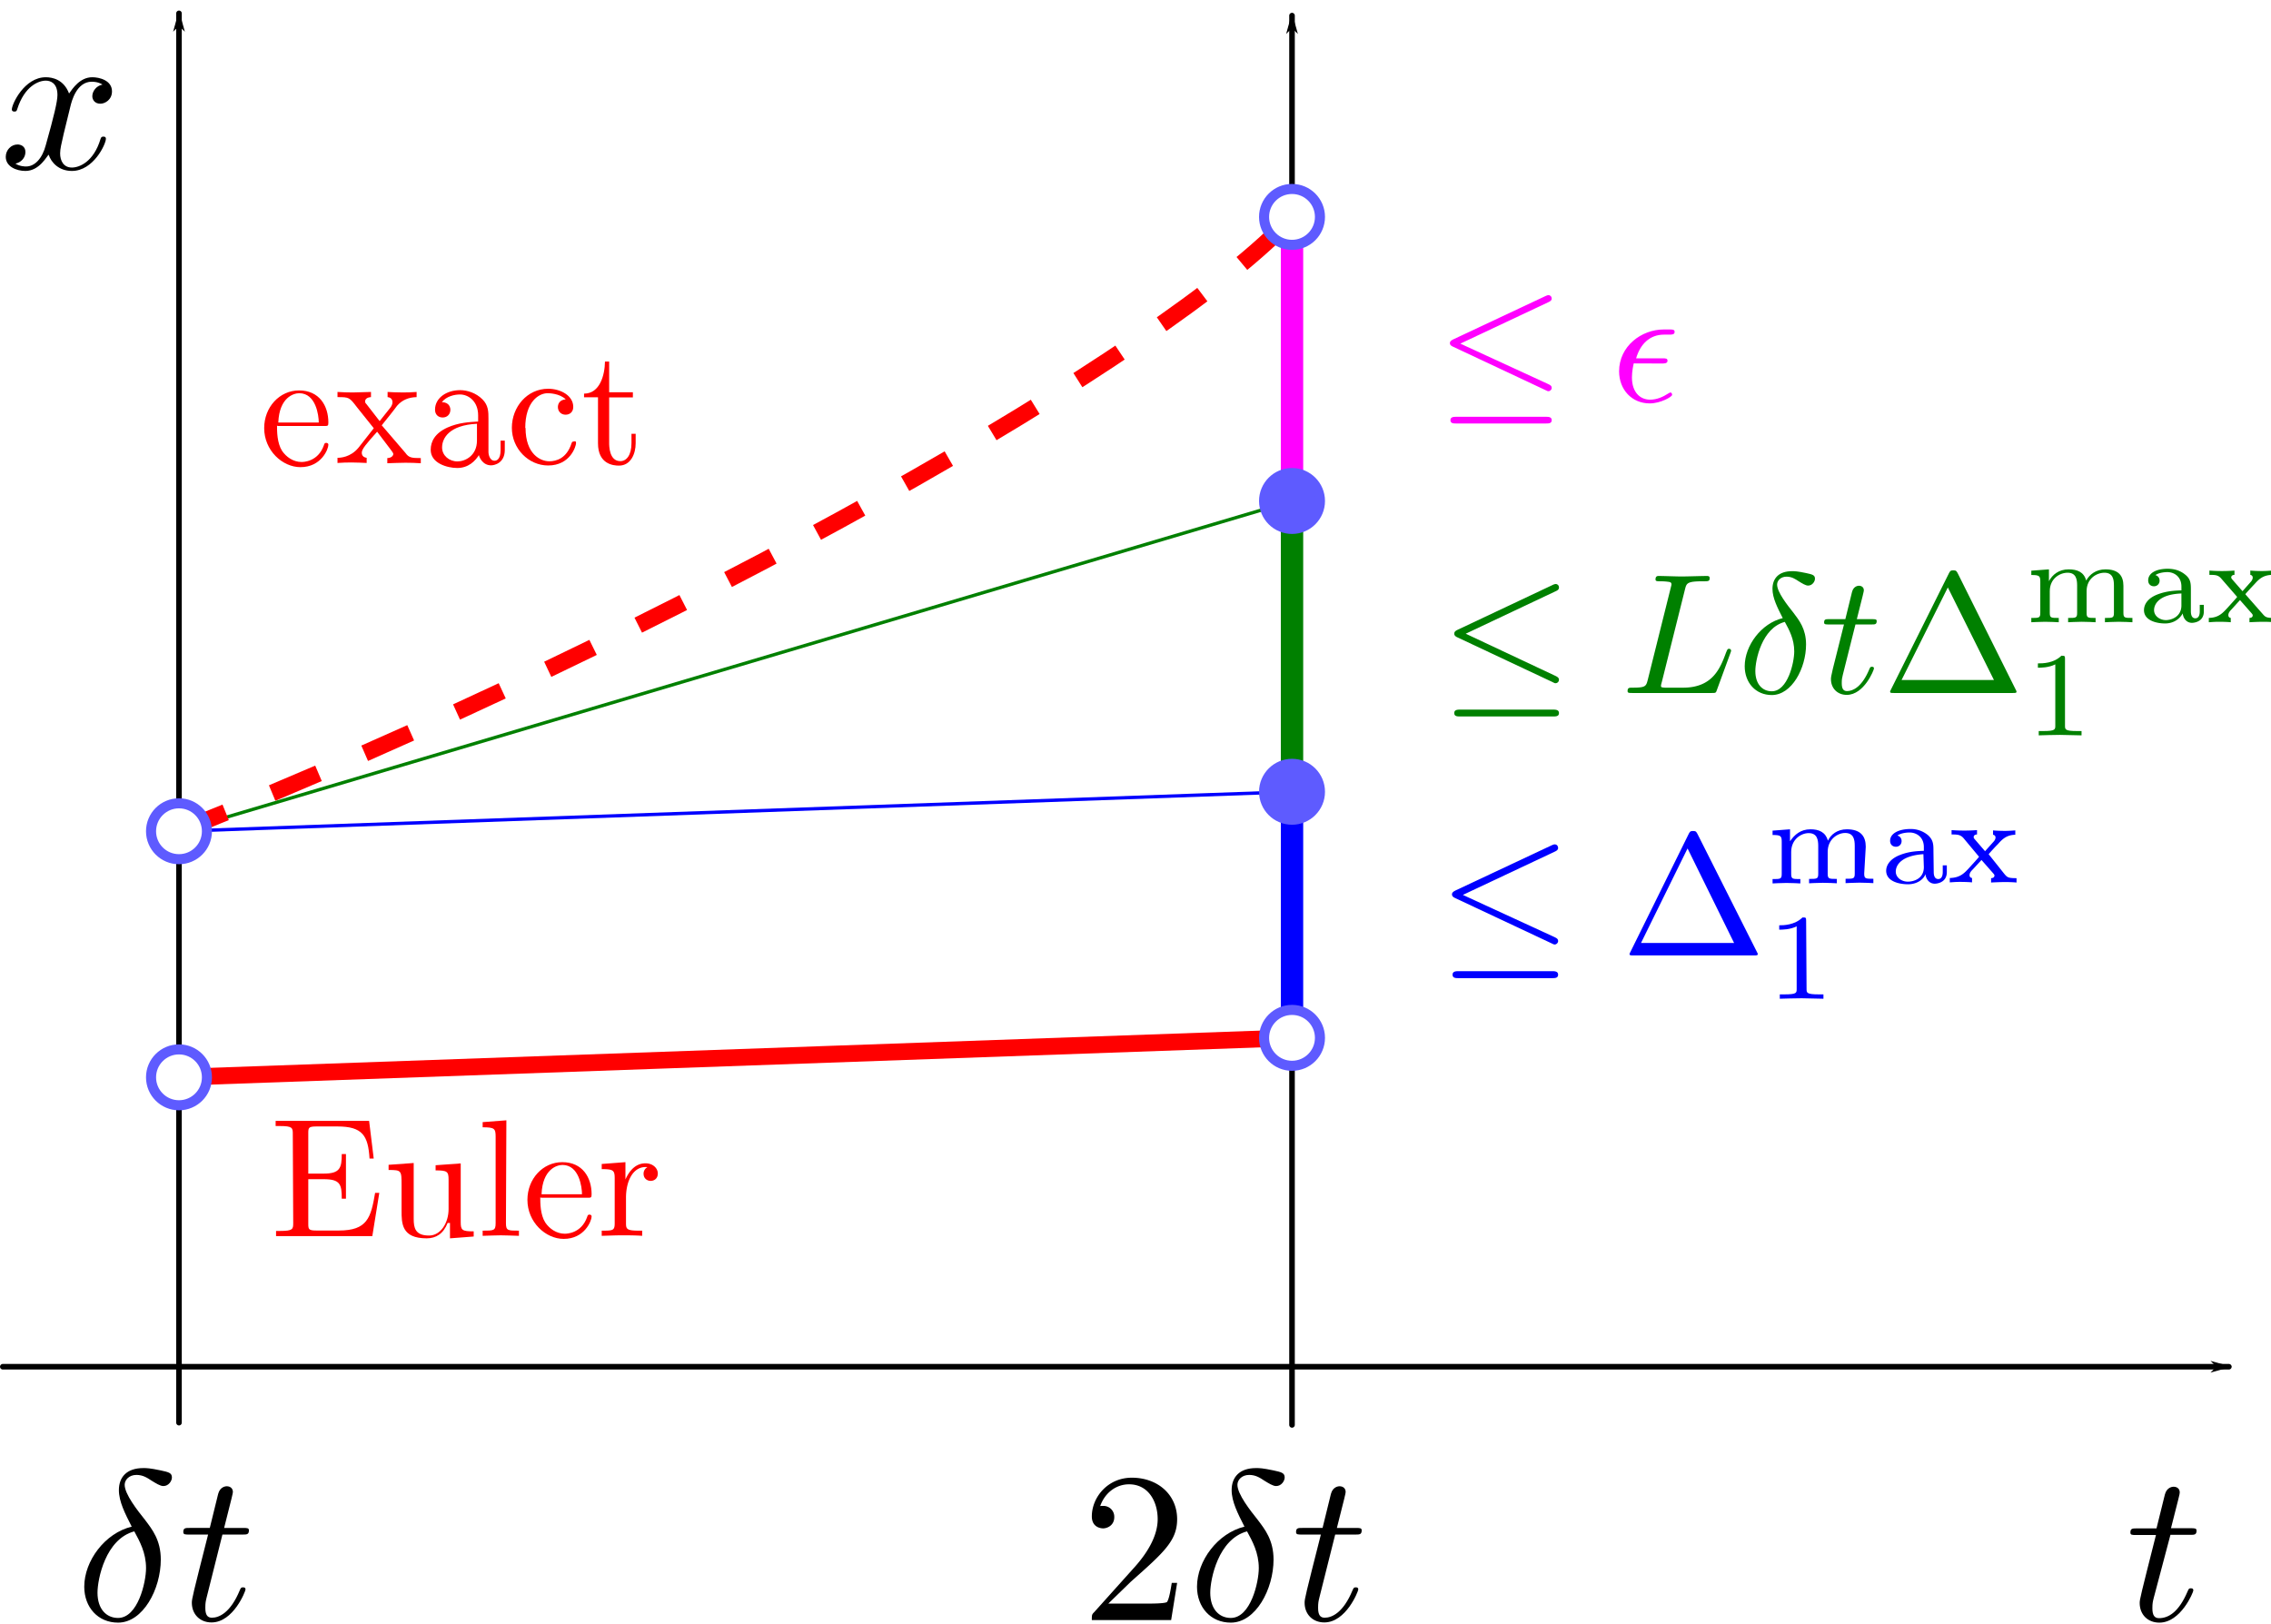 <svg width="203.015" height="145.189" viewBox="0 0 53.714 38.415" xml:space="preserve" xmlns:xlink="http://www.w3.org/1999/xlink" xmlns="http://www.w3.org/2000/svg">
<defs>
<path id="m" d="M8.1-7.1c.13-.06.23-.12.23-.26 0-.13-.096-.24-.24-.24-.06 0-.17.048-.22.072l-6.6 3.1c-.2.096-.24.18-.24.27 0 .11.072.19.24.26l6.6 3.1c.16.084.18.084.22.084.13 0 .24-.11.24-.24 0-.11-.048-.18-.25-.27l-6.3-2.9zm-.19 8.7c.2 0 .42 0 .42-.24s-.25-.24-.43-.24H1.5c-.18 0-.43 0-.43.24s.22.24.42.24z"/>
<path id="n" d="M3.6-2.7c.19 0 .41 0 .41-.2 0-.17-.14-.17-.35-.17h-1.9c.29-1 .96-1.7 2-1.7h.37c.2 0 .39 0 .39-.2 0-.17-.16-.17-.36-.17h-.42c-1.6 0-3.2 1.2-3.2 3 0 1.3.9 2.3 2.2 2.3.78 0 1.6-.48 1.6-.61 0-.036-.012-.17-.12-.17-.024 0-.048 0-.16.072-.37.24-.81.44-1.3.44-.69 0-1.3-.5-1.3-1.6 0-.42.096-.87.13-1z"/>
<path id="c" d="M2.5-4.8h1.1c.24 0 .36 0 .36-.24 0-.13-.12-.13-.33-.13h-1.1c.43-1.7.49-1.9.49-2 0-.2-.14-.32-.35-.32-.036 0-.37.012-.48.43l-.47 1.9H.62c-.24 0-.36 0-.36.23 0 .14.096.14.33.14h1.1C.83-1.39.78-1.19.78-.99c0 .65.45 1.1 1.1 1.1 1.2 0 1.9-1.7 1.9-1.8 0-.12-.096-.12-.14-.12-.11 0-.12.036-.18.17-.51 1.2-1.1 1.5-1.6 1.5-.25 0-.37-.16-.37-.55 0-.29.024-.37.072-.57z"/>
<path id="b" d="M4-3.6c.072-.31.35-1.4 1.2-1.4.06 0 .35 0 .6.16-.33.06-.57.36-.57.65 0 .19.13.42.45.42.26 0 .65-.22.65-.69 0-.62-.71-.79-1.1-.79-.69 0-1.1.63-1.3.91-.3-.79-.94-.91-1.3-.91-1.2 0-1.9 1.5-1.9 1.8 0 .12.12.12.14.12.096 0 .13-.024.16-.13.41-1.3 1.2-1.6 1.6-1.6.23 0 .65.11.65.8 0 .37-.2 1.2-.65 2.8-.19.74-.61 1.2-1.1 1.2-.072 0-.35 0-.6-.16.3-.06.56-.31.56-.65 0-.32-.26-.42-.44-.42-.36 0-.66.31-.66.69 0 .55.6.79 1.1.79.79 0 1.2-.84 1.3-.91.14.44.57.91 1.3.91 1.2 0 1.9-1.5 1.9-1.8 0-.12-.11-.12-.14-.12-.11 0-.13.048-.16.13C5.3-.5 4.49-.2 4.09-.2c-.47 0-.66-.38-.66-.79 0-.26.072-.53.2-1.1z"/>
<path id="d" d="M1.6-.93c0 .43-.024.56-.94.56H.37V0h6.9l.5-3.1h-.3c-.3 1.8-.57 2.7-2.6 2.7h-1.6c-.56 0-.59-.084-.59-.48v-3.2h1.1c1.2 0 1.3.38 1.3 1.4h.3v-3.2h-.3c0 1-.13 1.4-1.3 1.4h-1.1v-2.9c0-.39.024-.48.59-.48h1.5c1.8 0 2.2.66 2.3 2.3h.3l-.33-2.7H.34v.37h.29c.92 0 .94.13.94.56z"/>
<path id="j" d="M4-.91c.048.48.37.98.93.98.25 0 .98-.17.98-1.1v-.67h-.3v.67c0 .69-.3.77-.43.77-.39 0-.44-.54-.44-.6v-2.4c0-.5 0-.97-.43-1.4-.47-.47-1.1-.66-1.6-.66-.98 0-1.8.56-1.8 1.4 0 .36.24.56.55.56.33 0 .55-.24.55-.55 0-.14-.06-.54-.61-.55.32-.42.91-.55 1.3-.55.59 0 1.3.47 1.3 1.5v.44c-.61.036-1.4.072-2.2.43-.9.41-1.2 1-1.2 1.6C.6-.07 1.8.26 2.5.26c.79 0 1.3-.48 1.6-1zm-.084-2v1.2c0 1.1-.86 1.5-1.4 1.5-.59 0-1.1-.42-1.1-1 0-.66.5-1.6 2.5-1.7z"/>
<path id="k" d="M1.4-2.6c0-1.9.98-2.5 1.6-2.5.11 0 .86.012 1.3.44-.49.036-.56.39-.56.55 0 .31.22.55.55.55.31 0 .55-.2.55-.56 0-.81-.91-1.3-1.8-1.3-1.5 0-2.6 1.3-2.6 2.8 0 1.5 1.2 2.7 2.6 2.7 1.6 0 2-1.4 2-1.6 0-.2-.12-.12-.16-.12-.11 0-.13.048-.16.12-.35 1.1-1.1 1.3-1.6 1.3-.63 0-1.7-.51-1.7-2.4z"/>
<path id="g" d="M1.3-3c.072-1.8 1.1-2.1 1.5-2.1C4-5.1 4.2-3.5 4.2-3zm-.012.25h3.3c.26 0 .3 0 .3-.25 0-1.2-.65-2.3-2.1-2.3-1.4 0-2.5 1.2-2.5 2.7 0 1.6 1.3 2.8 2.6 2.8 1.5 0 2-1.3 2-1.6 0-.12-.096-.14-.16-.14-.11 0-.13.072-.16.17-.42 1.2-1.5 1.2-1.6 1.2-.6 0-1.1-.36-1.4-.8-.36-.57-.36-1.4-.36-1.8z"/>
<path id="f" d="m2.1-8.3-1.7.13v.37c.84 0 .93.084.93.67v6.2c0 .54-.13.54-.93.54v.37c.39-.012 1-.036 1.3-.036.3 0 .88.024 1.3.036v-.37c-.8 0-.93 0-.93-.54z"/>
<path id="h" d="M2-4v-1.3l-1.7.13v.37c.84 0 .93.084.93.67v3.2c0 .54-.13.54-.93.54v.37c.47-.012 1-.036 1.4-.036.48 0 1 0 1.5.036v-.37h-.25c-.88 0-.91-.13-.91-.56v-1.8c0-1.2.5-2.2 1.4-2.2.084 0 .11 0 .13.012a.526.526 0 0 0-.27.47c0 .33.25.51.51.51.22 0 .51-.14.51-.53s-.37-.73-.88-.73c-.87 0-1.3.8-1.5 1.3z"/>
<path id="l" d="M2.1-4.8h1.7v-.37H2.1v-2.2h-.3c-.012.98-.37 2.3-1.5 2.3v.26h1v3.3c0 1.5 1.1 1.6 1.5 1.6.85 0 1.2-.85 1.2-1.6v-.68h-.3v.66c0 .88-.36 1.3-.8 1.3-.8 0-.8-1.1-.8-1.3z"/>
<path id="e" d="M4.7-.94v1.1L6.4.03v-.37c-.84 0-.93-.084-.93-.67v-4.2l-1.8.13v.37c.84 0 .93.084.93.67v2.1c0 1-.57 1.9-1.4 1.9-1 0-1.1-.56-1.1-1.2v-4l-1.8.13v.37c.93 0 .93.036.93 1.1v1.8c0 .93 0 2 1.8 2 .67 0 1.2-.33 1.5-1.1z"/>
<path id="i" d="M3.4-2.8c.36-.45.81-1 1.1-1.4.37-.43.86-.61 1.4-.62v-.37c-.31.024-.67.036-.98.036-.36 0-.99-.024-1.1-.036v.37c.25.024.35.18.35.37s-.12.35-.18.42l-.74.93-.93-1.2c-.11-.12-.11-.14-.11-.22 0-.18.18-.29.42-.3v-.37c-.31.012-1.1.036-1.3.036-.25 0-.81-.012-1.1-.036v.37c.84 0 .85.012 1.4.73l1.2 1.5-1.1 1.4c-.57.69-1.3.72-1.5.72v.37c.31-.024.68-.036.99-.036.35 0 .85.024 1.1.036v-.37c-.26-.036-.35-.19-.35-.37 0-.26.35-.66 1.1-1.5l.91 1.2c.096.13.25.32.25.39 0 .11-.11.29-.43.3v.37c.36-.012 1-.036 1.3-.036.32 0 .79.012 1.1.036v-.37c-.65 0-.86-.024-1.1-.37z"/>
<path id="o" d="M8.1-7.1c.13-.06.23-.12.23-.26 0-.13-.096-.24-.24-.24-.06 0-.17.048-.22.072l-6.6 3.1c-.2.096-.24.18-.24.27 0 .11.072.19.24.26l6.6 3.1c.16.084.18.084.22.084.13 0 .24-.11.24-.24 0-.11-.048-.18-.25-.27l-6.3-2.9zm-.19 8.7c.2 0 .42 0 .42-.24s-.25-.24-.43-.24H1.5c-.18 0-.43 0-.43.24s.22.24.42.24z"/>
<path id="p" d="M5.3-8.3c-.084-.16-.11-.22-.31-.22s-.23.06-.31.22l-4 8.1c-.06.11-.06.13-.06.14 0 .096.072.096.26.096h8.3c.19 0 .26 0 .26-.096 0-.012 0-.036-.06-.14zm-.69.98 3.2 6.5h-6.4z"/>
<path id="t" d="M2.8-5.3c0-.23-.017-.23-.25-.23-.54.53-1.3.54-1.6.54v.3c.2 0 .75 0 1.2-.23v4.3c0 .28 0 .38-.84.38H.99v.3c.15-.008 1.2-.033 1.5-.033.26 0 1.3.025 1.5.033v-.3h-.32c-.84 0-.84-.11-.84-.38z"/>
<path id="r" d="M3.7-2.2c0-.44 0-.76-.38-1.1a1.83 1.83 0 0 0-1.2-.42c-.8 0-1.4.3-1.4.81 0 .27.18.41.4.41.23 0 .39-.17.39-.39 0-.14-.067-.32-.29-.38.3-.21.79-.21.84-.21.47 0 .98.31.98 1v.26c-.46.017-1 .042-1.6.27-.75.28-.99.74-.99 1.1 0 .72.87.93 1.5.93.67 0 1.1-.38 1.2-.7.033.34.26.66.64.66.017 0 .83 0 .83-.8v-.46h-.28v.45c0 .084 0 .49-.31.49s-.31-.39-.31-.5zm-.66 1.1c0 .8-.7 1-1.1 1-.43 0-.83-.28-.83-.69 0-.46.4-1.1 1.9-1.2z"/>
<path id="q" d="M6.9-2.5c0-.73-.36-1.2-1.3-1.2-.66 0-1.1.36-1.3.78-.17-.59-.62-.78-1.2-.78-.69 0-1.1.38-1.4.81h-.008v-.81l-1.2.092v.3c.56 0 .63.059.63.47v2.2c0 .36-.084.36-.63.36v.3c.017 0 .6-.033.95-.033.31 0 .89.025.96.033v-.3c-.54 0-.63 0-.63-.36v-1.5c0-.88.69-1.3 1.2-1.3.59 0 .66.46.66.89v1.9c0 .36-.084.36-.63.36v.3c.017 0 .6-.033.95-.033.31 0 .89.025.96.033v-.3c-.54 0-.63 0-.63-.36v-1.5c0-.88.69-1.3 1.2-1.3.59 0 .66.46.66.89v1.9c0 .36-.084.36-.63.36v.3c.017 0 .6-.033.95-.033.31 0 .89.025.96.033v-.3c-.54 0-.63 0-.63-.36z"/>
<path id="s" d="M2.8-1.9a.555.555 0 0 1-.067-.084c0-.025.55-.62.63-.69.29-.33.59-.64 1.2-.65v-.3c-.23.017-.48.033-.7.033-.25 0-.58-.008-.83-.033v.3c.14.025.17.12.17.19 0 .017 0 .14-.13.28l-.59.66-.69-.8c-.084-.092-.092-.13-.092-.17 0-.13.12-.18.23-.18v-.3a11.808 11.808 0 0 1-1.75 0v.3c.38 0 .6 0 .82.25l1 1.2a.555.555 0 0 1 .067.084c0 .025-.63.71-.71.8-.31.33-.59.64-1.3.66v.3c.25-.017.44-.033.69-.033.25 0 .59.008.84.033v-.3c-.1-.017-.17-.075-.17-.19 0-.16.092-.27.23-.41l.59-.64.73.83c.16.18.16.19.16.24 0 .17-.19.18-.23.18v.3c.075-.008.68-.033.95-.033.27 0 .54.008.8.033v-.3c-.56 0-.63-.05-.82-.27z"/>
<path id="u" d="M3.156-5.224C1.662-4.866.502-3.312.502-1.865c0 1.148.765 2.008 1.89 2.008 1.398 0 2.39-1.877 2.39-3.526 0-1.088-.478-1.686-.885-2.224-.43-.538-1.135-1.435-1.135-1.96 0-.264.239-.55.657-.55.359 0 .598.155.85.322.238.144.477.3.657.3.298 0 .478-.288.478-.48 0-.262-.191-.298-.622-.394-.622-.131-.789-.131-.98-.131-.933 0-1.363.514-1.363 1.231 0 .646.347 1.315.717 2.045zm.144.263c.299.55.657 1.195.657 2.056 0 .789-.454 2.786-1.566 2.786-.657 0-1.148-.503-1.148-1.411 0-.753.443-3 2.057-3.431z"/>
<path id="v" d="M2.463-4.782h1.124c.239 0 .358 0 .358-.24 0-.13-.12-.13-.334-.13H2.558c.43-1.698.49-1.937.49-2.01 0-.202-.143-.322-.346-.322-.036 0-.37.012-.478.43l-.467 1.901H.634c-.24 0-.359 0-.359.227 0 .144.096.144.335.144h1.052C.8-1.387.753-1.184.753-.968c0 .645.455 1.1 1.1 1.1 1.22 0 1.901-1.746 1.901-1.842 0-.12-.096-.12-.143-.12-.108 0-.12.037-.18.168-.514 1.244-1.147 1.53-1.554 1.53-.251 0-.37-.155-.37-.55 0-.286.023-.37.071-.573l.885-3.527z"/>
<path id="w" d="m1.518-.92 1.268-1.232c1.864-1.65 2.582-2.295 2.582-3.49 0-1.364-1.076-2.32-2.535-2.32-1.35 0-2.235 1.1-2.235 2.164 0 .67.597.67.633.67.204 0 .622-.144.622-.634a.605.605 0 0 0-.634-.622c-.095 0-.12 0-.155.012.275-.777.92-1.22 1.614-1.22 1.088 0 1.602.969 1.602 1.95 0 .956-.598 1.9-1.255 2.641L.729-.442C.598-.311.598-.287.598 0h4.435l.335-2.08h-.3c-.059.359-.143.885-.262 1.064-.084.095-.873.095-1.136.095H1.518z"/>
<path id="x" d="M8.07-7.101c.131-.06.227-.12.227-.263a.232.232 0 0 0-.24-.24.653.653 0 0 0-.214.072L1.23-4.412c-.203.096-.239.18-.239.275 0 .108.072.192.24.264l6.61 3.108c.156.083.18.083.216.083a.24.24 0 0 0 .239-.239c0-.107-.048-.179-.251-.275l-6.253-2.94L8.07-7.102zm-.192 8.739c.204 0 .419 0 .419-.24 0-.238-.251-.238-.43-.238H1.422c-.18 0-.43 0-.43.239s.214.239.418.239h6.467z"/>
<path id="z" d="M3.156-5.224C1.662-4.866.502-3.312.502-1.865c0 1.148.765 2.008 1.89 2.008 1.398 0 2.39-1.877 2.39-3.526 0-1.088-.478-1.686-.885-2.224-.43-.538-1.135-1.435-1.135-1.96 0-.264.239-.55.657-.55.359 0 .598.155.85.322.238.144.477.3.657.3.298 0 .478-.288.478-.48 0-.262-.191-.298-.622-.394-.622-.131-.789-.131-.98-.131-.933 0-1.363.514-1.363 1.231 0 .646.347 1.315.717 2.045zm.144.263c.299.55.657 1.195.657 2.056 0 .789-.454 2.786-1.566 2.786-.657 0-1.148-.503-1.148-1.411 0-.753.443-3 2.057-3.431z"/>
<path id="y" d="M4.471-7.233c.108-.43.144-.562 1.267-.562.36 0 .455 0 .455-.227 0-.143-.132-.143-.192-.143-.394 0-1.374.035-1.769.035-.359 0-1.231-.035-1.59-.035-.084 0-.227 0-.227.239 0 .131.107.131.335.131.024 0 .25 0 .454.024.215.024.323.036.323.191 0 .048-.012.084-.048.228L1.877-.932c-.12.466-.144.561-1.088.561-.203 0-.323 0-.323.24C.466 0 .574 0 .79 0h5.535c.287 0 .3 0 .37-.203l.945-2.583c.048-.131.048-.155.048-.167a.135.135 0 0 0-.143-.131c-.108 0-.12.06-.204.25-.406 1.1-.932 2.463-3 2.463H3.216c-.168 0-.191 0-.263-.012-.12-.012-.156-.023-.156-.12 0-.035 0-.059.06-.274l1.614-6.456z"/>
<path id="A" d="M2.463-4.782h1.124c.239 0 .358 0 .358-.24 0-.13-.12-.13-.334-.13H2.558c.43-1.698.49-1.937.49-2.01 0-.202-.143-.322-.346-.322-.036 0-.37.012-.478.43l-.467 1.901H.634c-.24 0-.359 0-.359.227 0 .144.096.144.335.144h1.052C.8-1.387.753-1.184.753-.968c0 .645.455 1.1 1.1 1.1 1.22 0 1.901-1.746 1.901-1.842 0-.12-.096-.12-.143-.12-.108 0-.12.037-.18.168-.514 1.244-1.147 1.53-1.554 1.53-.251 0-.37-.155-.37-.55 0-.286.023-.37.071-.573l.885-3.527z"/>
<path id="F" d="M2.804-5.322c0-.226-.017-.235-.252-.235-.535.528-1.297.536-1.64.536v.301c.201 0 .753 0 1.214-.234v4.268c0 .276 0 .385-.837.385H.97V0c.15-.008 1.18-.033 1.49-.033.259 0 1.313.025 1.497.033v-.301H3.64c-.837 0-.837-.109-.837-.385v-4.636z"/>
<path id="D" d="M3.732-2.243c0-.443 0-.761-.385-1.071-.343-.285-.744-.418-1.238-.418-.795 0-1.356.3-1.356.811 0 .268.184.41.402.41a.383.383 0 0 0 .393-.393.384.384 0 0 0-.293-.385c.302-.21.787-.21.837-.21.469 0 .98.31.98 1.013v.26c-.461.017-1.013.042-1.624.268C.695-1.682.46-1.222.46-.845c0 .72.87.929 1.465.929.67 0 1.063-.377 1.238-.703.034.343.26.66.645.66.016 0 .828 0 .828-.794v-.46h-.284v.451c0 .084 0 .486-.31.486s-.31-.394-.31-.502v-1.465zm-.66 1.063c0 .803-.704 1.03-1.08 1.03-.427 0-.829-.285-.829-.695 0-.46.402-1.105 1.908-1.163v.828z"/>
<path id="C" d="M6.879-2.536c0-.728-.36-1.155-1.255-1.155-.661 0-1.113.36-1.34.779-.167-.594-.619-.779-1.23-.779-.686 0-1.13.377-1.364.812h-.008v-.812l-1.23.092v.302c.56 0 .627.058.627.468V-.66c0 .36-.083.36-.627.36V0c.017 0 .602-.033.954-.033.31 0 .887.025.962.033v-.301c-.544 0-.627 0-.627-.36v-1.507c0-.878.694-1.288 1.246-1.288.586 0 .662.46.662.887v1.908c0 .36-.084.36-.628.36v.3c.017 0 .603-.033.954-.033.31 0 .887.025.962.034v-.301c-.544 0-.627 0-.627-.36v-1.507c0-.878.694-1.288 1.247-1.288.585 0 .66.46.66.887v1.908c0 .36-.083.36-.627.36v.3c.017 0 .603-.033.954-.033.31 0 .887.025.963.034v-.302c-.544 0-.628 0-.628-.36v-1.874z"/>
<path id="E" d="M2.837-1.875a.586.586 0 0 1-.067-.083c0-.025.552-.62.628-.695.293-.326.586-.644 1.247-.653v-.3c-.235.016-.477.033-.703.033a9.14 9.14 0 0 1-.829-.034v.301c.142.025.168.118.168.193 0 .017 0 .142-.126.284l-.586.661-.694-.795c-.084-.092-.092-.133-.092-.167 0-.125.117-.176.225-.176v-.3a11.691 11.691 0 0 1-1.749 0v.3c.385 0 .603 0 .82.251l1.047 1.206a.586.586 0 0 1 .067.083c0 .025-.628.712-.712.804-.31.334-.594.644-1.263.66V0c.25-.017.435-.033.694-.033.251 0 .586.008.837.033v-.301c-.1-.017-.167-.076-.167-.193 0-.159.092-.268.226-.41l.585-.644.728.828c.16.176.16.193.16.243 0 .167-.193.176-.226.176V0c.075-.008.677-.033.945-.033.268 0 .536.008.804.033v-.301c-.561 0-.628-.05-.82-.268L2.836-1.875z"/>
<path id="B" d="M5.284-8.345c-.083-.155-.107-.215-.31-.215-.204 0-.228.06-.311.215L.622-.239c-.06.107-.06.131-.06.143C.562 0 .634 0 .825 0h8.297c.191 0 .263 0 .263-.096 0-.012 0-.036-.06-.143l-4.04-8.106zm-.693.98L7.807-.908H1.363Z"/>
<marker id="a" overflow="visible" orient="auto">
<path d="m-10 0-4 4L.4 0-14-4Z" fill-rule="evenodd" stroke="#000" stroke-width=".8pt"/>
</marker>
</defs>
<g transform="translate(-196.473 14.127)">
<path d="M196.539 18.204h52.652" color="#000" marker-end="url(#a)" stroke="#000" stroke-linecap="round" stroke-width=".132" style="fill:none;marker-end:url(#a)"/>
<path d="m200.706 5.537 26.326-7.813" stroke="#028000" stroke-width=".079" style="font-variation-settings:normal;fill:none"/>
<path d="m200.706 11.358 26.326-.934" stroke="red" stroke-width=".397" style="font-variation-settings:normal;fill:none"/>
<path d="m200.706 5.537 26.326-.934" stroke="#0200ff" stroke-width=".079" style="font-variation-settings:normal;fill:none"/>
<path d="M227.032 19.58v-33.338" color="#000" marker-end="url(#a)" stroke="#000" stroke-linecap="round" stroke-width=".132" style="font-variation-settings:normal;fill:none;marker-end:url(#a)"/>
<path d="M200.706 5.537C212.612.774 224.122-5.821 227.032-8.996" stroke="red" stroke-dasharray="4.5, 4.5" stroke-width=".397" style="font-variation-settings:normal;opacity:1;vector-effect:none;fill:none;fill-opacity:1;stroke:red;stroke-width:.397;stroke-linecap:butt;stroke-linejoin:miter;stroke-miterlimit:4;stroke-dasharray:1.191,1.191;stroke-dashoffset:0;stroke-opacity:1;-inkscape-stroke:none;stop-color:#000;stop-opacity:1"/>
<path d="M200.706 19.527v-33.338" color="#000" marker-end="url(#a)" stroke="#000" stroke-linecap="round" stroke-width=".132" style="fill:none;marker-end:url(#a)"/>
<circle cx="200.706" cy="11.358" r=".661" color="#000" fill="#fff" stroke="#5e5bff" stroke-linejoin="round" stroke-miterlimit="100000" stroke-width=".238" style="font-variation-settings:normal;opacity:1;vector-effect:none;fill:#fff;fill-opacity:1;stroke:#5e5bff;stroke-width:.238;stroke-linecap:butt;stroke-linejoin:miter;stroke-miterlimit:4;stroke-dasharray:none;stroke-dashoffset:0;stroke-opacity:1;-inkscape-stroke:none;stop-color:#000;stop-opacity:1"/>
<circle cx="200.706" cy="5.537" r=".661" color="#000" fill="#fff" stroke="#5e5bff" stroke-linejoin="round" stroke-miterlimit="100000" stroke-width=".238" style="font-variation-settings:normal;opacity:1;vector-effect:none;fill:#fff;fill-opacity:1;stroke:#5e5bff;stroke-width:.238;stroke-linecap:butt;stroke-linejoin:miter;stroke-miterlimit:4;stroke-dasharray:none;stroke-dashoffset:0;stroke-opacity:1;-inkscape-stroke:none;stop-color:#000;stop-opacity:1"/>
<g fill="none" stroke-width="2">
<path d="M227.032-2.117v-6.88" stroke="#f0f" stroke-width=".529"/>
<path d="M227.032 4.603v-6.879" stroke="green" stroke-width=".529"/>
<path d="M227.032 10.424v-5.82" stroke="#00f" stroke-width=".529"/>
</g>
<circle cx="227.032" cy="-8.996" r=".661" color="#000" fill="#fff" style="font-variation-settings:normal;opacity:1;vector-effect:none;fill:#fff;fill-opacity:1;stroke:#5e5bff;stroke-width:.238;stroke-linecap:butt;stroke-linejoin:miter;stroke-miterlimit:4;stroke-dasharray:none;stroke-dashoffset:0;stroke-opacity:1;-inkscape-stroke:none;stop-color:#000;stop-opacity:1"/>
<circle cx="227.032" cy="10.424" r=".661" color="#000" fill="#fff" style="font-variation-settings:normal;opacity:1;vector-effect:none;fill:#fff;fill-opacity:1;stroke:#5e5bff;stroke-width:.238;stroke-linecap:butt;stroke-linejoin:miter;stroke-miterlimit:4;stroke-dasharray:none;stroke-dashoffset:0;stroke-opacity:1;-inkscape-stroke:none;stop-color:#000;stop-opacity:1"/>
<circle cx="227.032" cy="4.603" r=".661" color="#000" fill="#5e5bff" style="font-variation-settings:normal;opacity:1;vector-effect:none;fill:#5e5bff;fill-opacity:1;stroke:#5e5bff;stroke-width:.238;stroke-linecap:butt;stroke-linejoin:miter;stroke-miterlimit:4;stroke-dasharray:none;stroke-dashoffset:0;stroke-opacity:1;-inkscape-stroke:none;stop-color:#000;stop-opacity:1"/>
<circle cx="227.032" cy="-2.276" r=".661" color="#000" fill="#5e5bff" style="font-variation-settings:normal;opacity:1;vector-effect:none;fill:#5e5bff;fill-opacity:1;stroke:#5e5bff;stroke-width:.238;stroke-linecap:butt;stroke-linejoin:miter;stroke-miterlimit:4;stroke-dasharray:none;stroke-dashoffset:0;stroke-opacity:1;-inkscape-stroke:none;stop-color:#000;stop-opacity:1"/>
<use transform="matrix(.423 0 0 .423 145.144 -47.413)" x="121.276" y="88.26" width="100%" height="100%" stroke-width=".83" xlink:href="#b"/>
<use transform="matrix(.423 0 0 .423 190.123 -13.123)" x="133.874" y="88.26" width="100%" height="100%" stroke-width=".83" xlink:href="#c"/>
<g stroke-width="0">
<g transform="matrix(.33 0 0 .33 155.304 -14.012)" fill="red" style="font-variation-settings:normal">
<use x="144.169" y="88.26" width="100%" height="100%" style="font-variation-settings:normal" xlink:href="#d"/>
<use x="152.305" y="88.26" width="100%" height="100%" style="font-variation-settings:normal" xlink:href="#e"/>
<use x="158.947" y="88.26" width="100%" height="100%" style="font-variation-settings:normal" xlink:href="#f"/>
<use x="162.268" y="88.26" width="100%" height="100%" style="font-variation-settings:normal" xlink:href="#g"/>
<use x="167.581" y="88.26" width="100%" height="100%" style="font-variation-settings:normal" xlink:href="#h"/>
</g>
<g transform="matrix(.33 0 0 .33 145.779 -32.268)" fill="red" style="font-variation-settings:normal">
<use x="172.264" y="88.26" width="100%" height="100%" style="font-variation-settings:normal" xlink:href="#g"/>
<use x="177.577" y="88.26" width="100%" height="100%" style="font-variation-settings:normal" xlink:href="#i"/>
<use x="183.887" y="88.26" width="100%" height="100%" style="font-variation-settings:normal" xlink:href="#j"/>
<use x="189.864" y="88.26" width="100%" height="100%" style="font-variation-settings:normal" xlink:href="#k"/>
<use x="195.178" y="88.26" width="100%" height="100%" style="font-variation-settings:normal" xlink:href="#l"/>
</g>
<g transform="matrix(.33 0 0 .33 163.387 -33.763)" fill="#f0f" style="font-variation-settings:normal">
<use x="203.148" y="88.26" width="100%" height="100%" style="font-variation-settings:normal" xlink:href="#m"/>
<use x="215.767" y="88.26" width="100%" height="100%" style="font-variation-settings:normal" xlink:href="#n"/>
</g>
</g>
<g transform="matrix(.344 0 0 .344 153.425 -21.9)" fill="#00f" stroke-width=".98">
<use x="223.941" y="88.26" width="100%" height="100%" style="font-variation-settings:normal" xlink:href="#o"/>
<use x="236.56" y="88.26" width="100%" height="100%" style="font-variation-settings:normal" xlink:href="#p"/>
<use x="246.523" y="83.324" width="100%" height="100%" style="font-variation-settings:normal" xlink:href="#q"/>
<use x="254.377" y="83.324" width="100%" height="100%" style="font-variation-settings:normal" xlink:href="#r"/>
<use x="259.142" y="83.324" width="100%" height="100%" style="font-variation-settings:normal" xlink:href="#s"/>
<use x="246.523" y="91.216" width="100%" height="100%" style="font-variation-settings:normal" xlink:href="#t"/>
</g>
<g transform="matrix(.423 0 0 .423 108.338 -13.137)" stroke-width=".833">
<use x="212.565" y="88.26" width="100%" height="100%" xlink:href="#u"/>
<use x="218.33" y="88.26" width="100%" height="100%" xlink:href="#v"/>
</g>
<g transform="matrix(.423 0 0 .423 127.864 -13.137)" stroke-width=".833">
<use x="222.648" y="88.26" width="100%" height="100%" xlink:href="#w"/>
<use x="228.625" y="88.26" width="100%" height="100%" xlink:href="#u"/>
<use x="234.391" y="88.26" width="100%" height="100%" xlink:href="#v"/>
</g>
<g transform="matrix(.339 0 0 .339 164.05 -27.654)" fill="green" stroke-width="86.754" style="font-variation-settings:normal">
<use x="196.116" y="88.26" width="100%" height="100%" style="font-variation-settings:normal" xlink:href="#x"/>
<use x="208.735" y="88.26" width="100%" height="100%" style="font-variation-settings:normal" xlink:href="#y"/>
<use x="216.871" y="88.26" width="100%" height="100%" style="font-variation-settings:normal" xlink:href="#z"/>
<use x="222.637" y="88.26" width="100%" height="100%" style="font-variation-settings:normal" xlink:href="#A"/>
<use x="226.954" y="88.26" width="100%" height="100%" style="font-variation-settings:normal" xlink:href="#B"/>
<use x="236.917" y="83.324" width="100%" height="100%" style="font-variation-settings:normal" xlink:href="#C"/>
<use x="244.771" y="83.324" width="100%" height="100%" style="font-variation-settings:normal" xlink:href="#D"/>
<use x="249.536" y="83.324" width="100%" height="100%" style="font-variation-settings:normal" xlink:href="#E"/>
<use x="236.917" y="91.216" width="100%" height="100%" style="font-variation-settings:normal" xlink:href="#F"/>
</g>
</g>
</svg>
